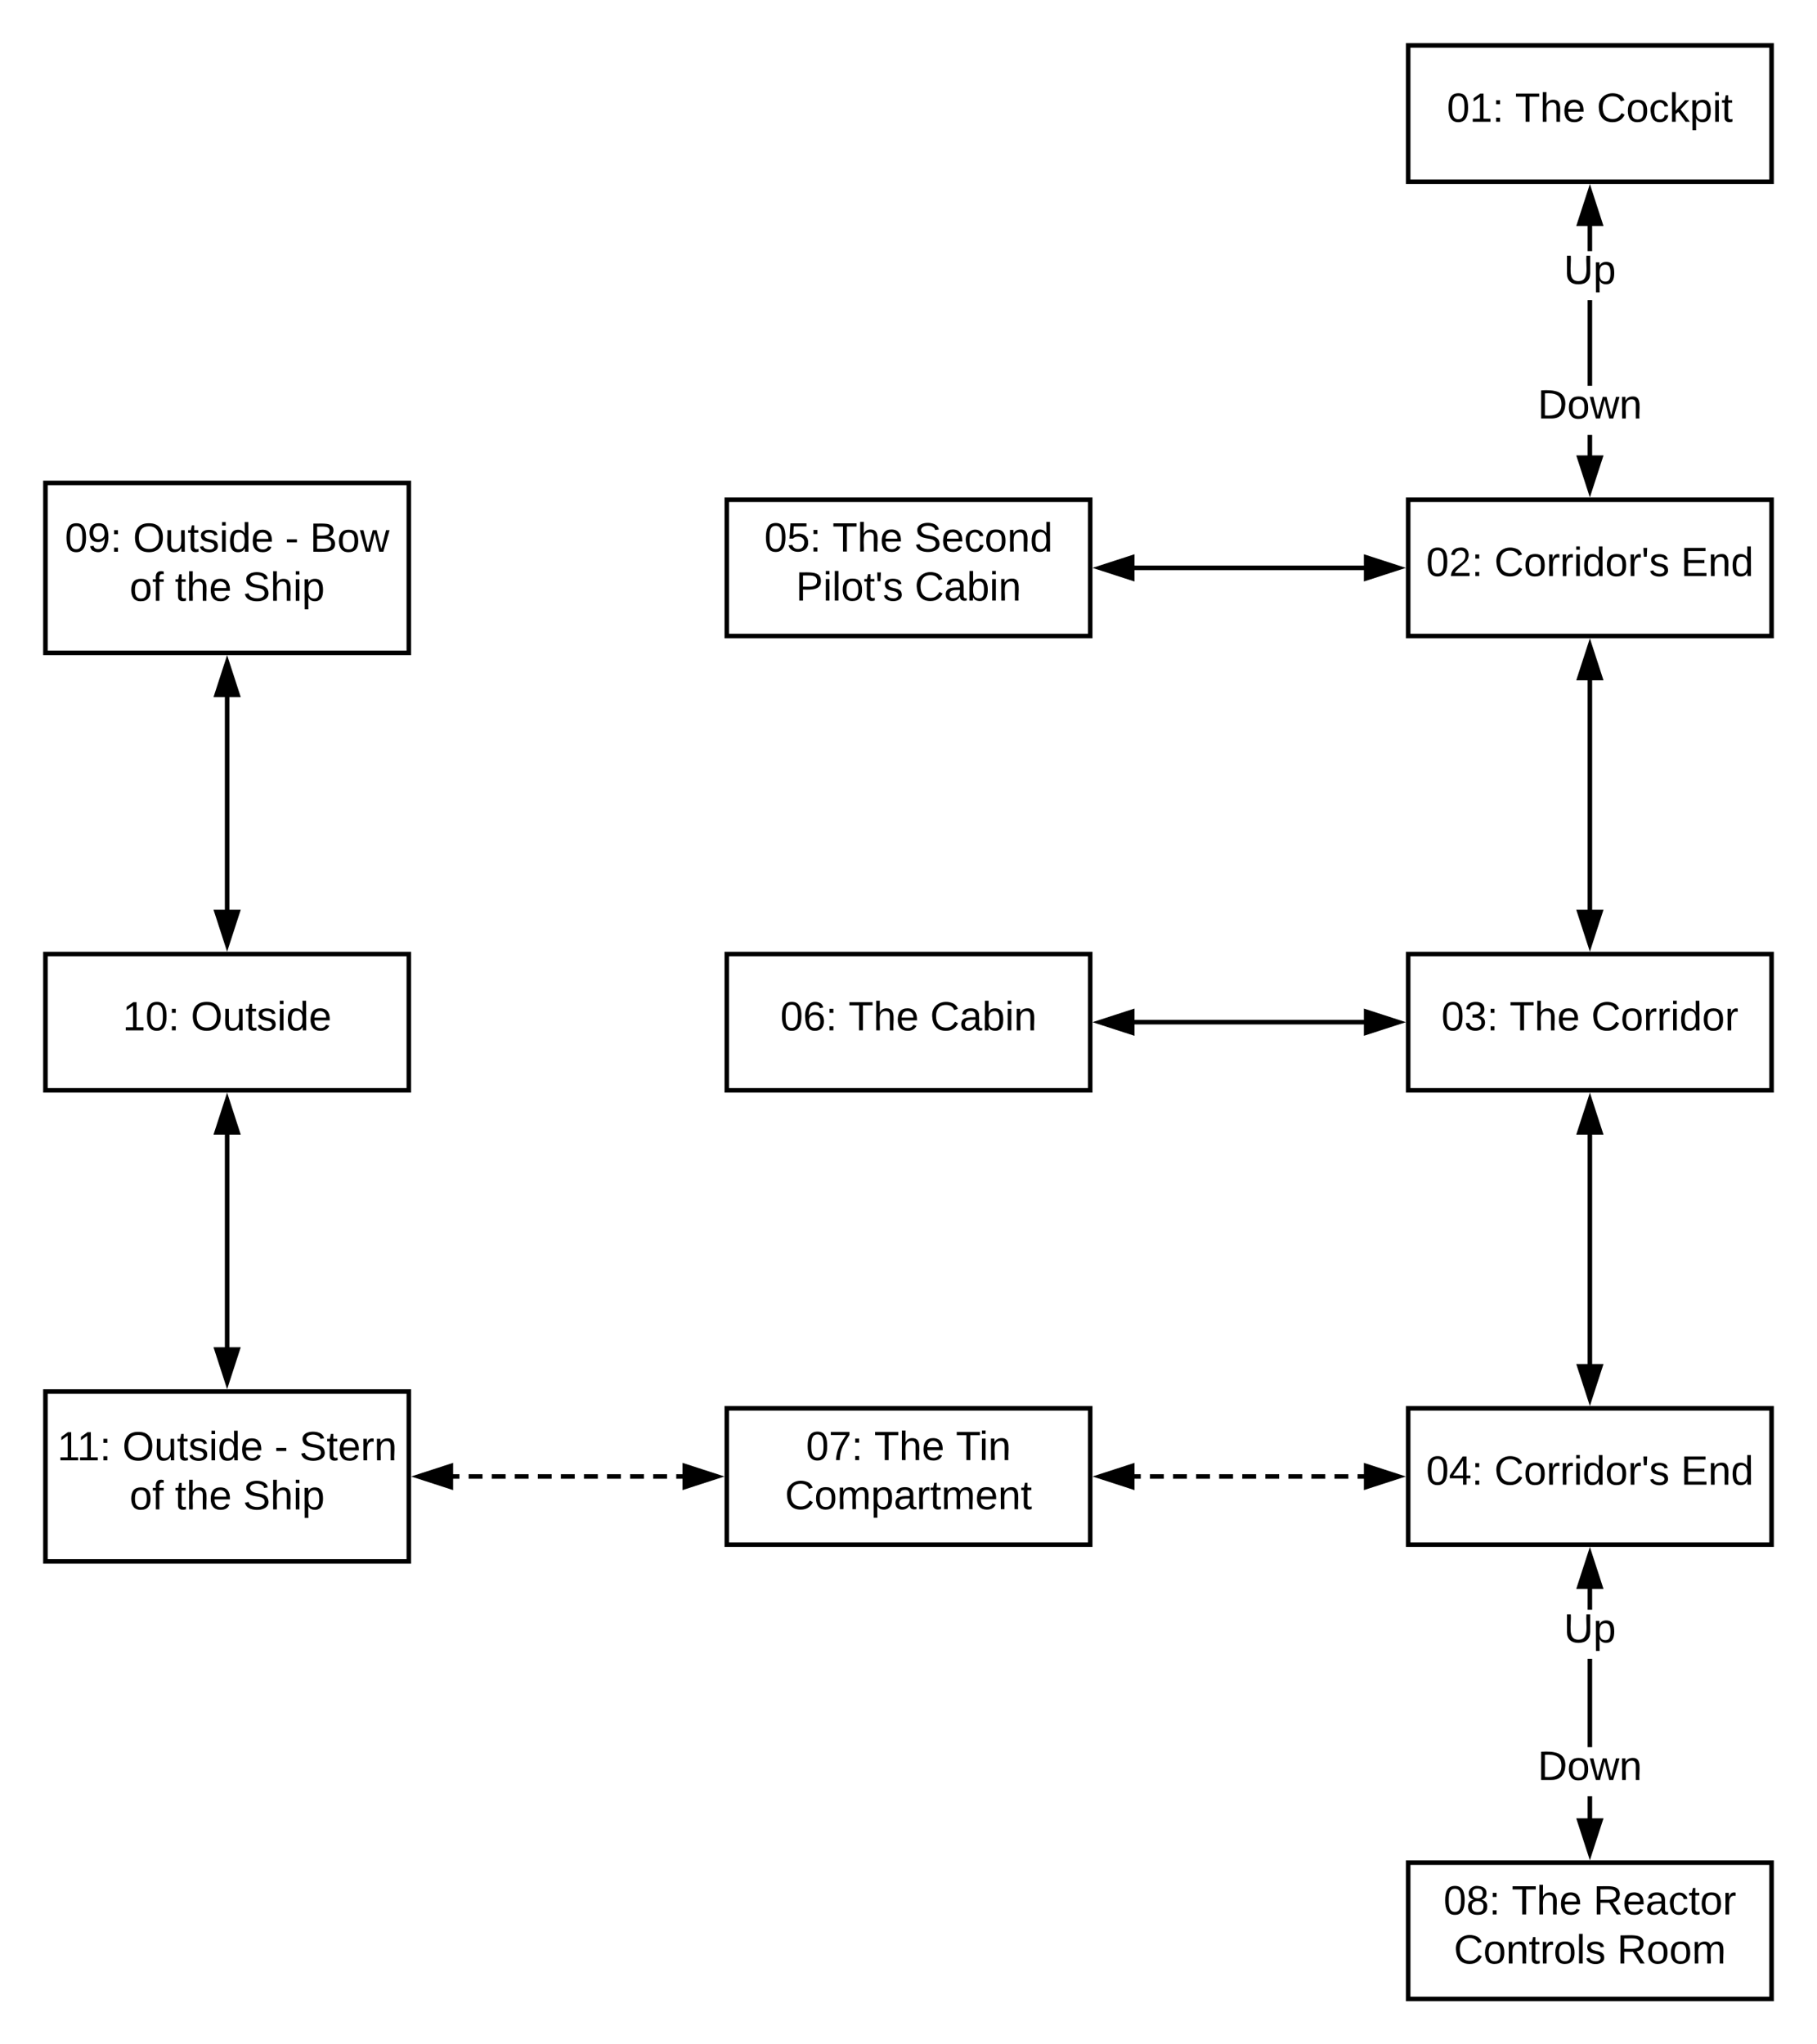 <svg xmlns="http://www.w3.org/2000/svg" xmlns:xlink="http://www.w3.org/1999/xlink" xmlns:lucid="lucid" width="800" height="900"><g transform="translate(-140 0)" lucid:page-tab-id="0_0"><path d="M460 420h160v60H460z" stroke="#000" stroke-width="2" fill-opacity="0"/><use xlink:href="#a" transform="matrix(1,0,0,1,465,425) translate(18.575 28.6)"/><use xlink:href="#b" transform="matrix(1,0,0,1,465,425) translate(48.575 28.6)"/><use xlink:href="#c" transform="matrix(1,0,0,1,465,425) translate(84.525 28.6)"/><path d="M460 220h160v60H460z" stroke="#000" stroke-width="2" fill-opacity="0"/><use xlink:href="#d" transform="matrix(1,0,0,1,465,225) translate(11.525 17.8)"/><use xlink:href="#b" transform="matrix(1,0,0,1,465,225) translate(41.525 17.8)"/><use xlink:href="#e" transform="matrix(1,0,0,1,465,225) translate(77.475 17.8)"/><use xlink:href="#f" transform="matrix(1,0,0,1,465,225) translate(25.4 39.4)"/><use xlink:href="#c" transform="matrix(1,0,0,1,465,225) translate(77.7 39.4)"/><path d="M460 620h160v60H460z" stroke="#000" stroke-width="2" fill-opacity="0"/><use xlink:href="#g" transform="matrix(1,0,0,1,465,625) translate(29.9 17.8)"/><use xlink:href="#b" transform="matrix(1,0,0,1,465,625) translate(59.9 17.8)"/><use xlink:href="#h" transform="matrix(1,0,0,1,465,625) translate(95.85 17.8)"/><use xlink:href="#i" transform="matrix(1,0,0,1,465,625) translate(20.6 39.4)"/><path d="M760 420h160v60H760z" stroke="#000" stroke-width="2" fill-opacity="0"/><use xlink:href="#j" transform="matrix(1,0,0,1,765,425) translate(9.65 28.6)"/><use xlink:href="#b" transform="matrix(1,0,0,1,765,425) translate(39.65 28.6)"/><use xlink:href="#k" transform="matrix(1,0,0,1,765,425) translate(75.6 28.6)"/><path d="M760 220h160v60H760z" stroke="#000" stroke-width="2" fill-opacity="0"/><use xlink:href="#l" transform="matrix(1,0,0,1,765,225) translate(2.925 28.6)"/><use xlink:href="#m" transform="matrix(1,0,0,1,765,225) translate(32.925 28.6)"/><use xlink:href="#n" transform="matrix(1,0,0,1,765,225) translate(115.075 28.6)"/><path d="M160 212.6h160v74.8H160z" stroke="#000" stroke-width="2" fill-opacity="0"/><use xlink:href="#o" transform="matrix(1,0,0,1,165,217.6) translate(3.575 25.3)"/><use xlink:href="#p" transform="matrix(1,0,0,1,165,217.6) translate(33.575 25.3)"/><use xlink:href="#q" transform="matrix(1,0,0,1,165,217.6) translate(100.525 25.3)"/><use xlink:href="#r" transform="matrix(1,0,0,1,165,217.6) translate(111.475 25.3)"/><use xlink:href="#s" transform="matrix(1,0,0,1,165,217.6) translate(32.025 46.9)"/><use xlink:href="#t" transform="matrix(1,0,0,1,165,217.6) translate(52.025 46.9)"/><use xlink:href="#u" transform="matrix(1,0,0,1,165,217.6) translate(82.025 46.9)"/><path d="M160 420h160v60H160z" stroke="#000" stroke-width="2" fill-opacity="0"/><use xlink:href="#v" transform="matrix(1,0,0,1,165,425) translate(29.025 28.6)"/><use xlink:href="#w" transform="matrix(1,0,0,1,165,425) translate(59.025 28.6)"/><path d="M160 612.6h160v74.8H160z" stroke="#000" stroke-width="2" fill-opacity="0"/><use xlink:href="#x" transform="matrix(1,0,0,1,165,617.6) translate(0.25 25.3)"/><use xlink:href="#p" transform="matrix(1,0,0,1,165,617.6) translate(28.9 25.3)"/><use xlink:href="#q" transform="matrix(1,0,0,1,165,617.6) translate(95.85 25.3)"/><use xlink:href="#y" transform="matrix(1,0,0,1,165,617.6) translate(106.8 25.3)"/><use xlink:href="#s" transform="matrix(1,0,0,1,165,617.6) translate(32.025 46.9)"/><use xlink:href="#t" transform="matrix(1,0,0,1,165,617.6) translate(52.025 46.9)"/><use xlink:href="#u" transform="matrix(1,0,0,1,165,617.6) translate(82.025 46.9)"/><path d="M760 620h160v60H760z" stroke="#000" stroke-width="2" fill-opacity="0"/><use xlink:href="#z" transform="matrix(1,0,0,1,765,625) translate(2.925 28.6)"/><use xlink:href="#m" transform="matrix(1,0,0,1,765,625) translate(32.925 28.6)"/><use xlink:href="#n" transform="matrix(1,0,0,1,765,625) translate(115.075 28.6)"/><path d="M760 20h160v60H760z" stroke="#000" stroke-width="2" fill-opacity="0"/><use xlink:href="#A" transform="matrix(1,0,0,1,765,25) translate(12.075 28.6)"/><use xlink:href="#b" transform="matrix(1,0,0,1,765,25) translate(42.075 28.6)"/><use xlink:href="#B" transform="matrix(1,0,0,1,765,25) translate(78.025 28.6)"/><path d="M760 820h160v60H760z" stroke="#000" stroke-width="2" fill-opacity="0"/><use xlink:href="#C" transform="matrix(1,0,0,1,765,825) translate(10.575 17.8)"/><use xlink:href="#b" transform="matrix(1,0,0,1,765,825) translate(40.575 17.8)"/><use xlink:href="#D" transform="matrix(1,0,0,1,765,825) translate(76.525 17.8)"/><use xlink:href="#E" transform="matrix(1,0,0,1,765,825) translate(15.125 39.4)"/><use xlink:href="#F" transform="matrix(1,0,0,1,765,825) translate(86.975 39.4)"/><path d="M639.24 450h101.52" stroke="#000" stroke-width="2" fill="none"/><path d="M638.5 454.64L624.24 450l14.26-4.64z"/><path d="M639.5 456l-18.5-6 18.5-6zm-12.03-6l10.03 3.26v-6.52zM755.76 450l-14.26 4.64v-9.28z"/><path d="M759 450l-18.5 6v-12zm-16.5 3.26l10.03-3.26-10.03-3.26z"/><path d="M639.24 250h101.52" stroke="#000" stroke-width="2" fill="none"/><path d="M638.5 254.64L624.24 250l14.26-4.64z"/><path d="M639.5 256l-18.5-6 18.5-6zm-12.03-6l10.03 3.26v-6.52zM755.76 250l-14.26 4.64v-9.28z"/><path d="M759 250l-18.5 6v-12zm-16.5 3.26l10.03-3.26-10.03-3.26z"/><path d="M740.76 650H639.24" fill="none"/><path d="M740.76 650h-3.04m-4.06 0h-6.1m-4.06 0h-6.1m-4.05 0h-6.1m-4.05 0h-6.1m-4.05 0h-6.1m-4.06 0h-6.1m-4.06 0h-6.1m-4.05 0h-6.1m-4.07 0h-6.1m-4.05 0h-3.04" stroke="#000" stroke-width="2" fill="none"/><path d="M755.76 650l-14.26 4.64v-9.28z"/><path d="M759 650l-18.5 6v-12zm-16.5 3.26l10.03-3.26-10.03-3.26zM638.5 654.64L624.24 650l14.26-4.64z"/><path d="M639.5 656l-18.5-6 18.5-6zm-12.03-6l10.03 3.26v-6.52z"/><path d="M840 299.24v101.52" stroke="#000" stroke-width="2" fill="none"/><path d="M844.64 298.5h-9.28l4.64-14.26z"/><path d="M846 299.5h-12l6-18.5zm-9.26-2h6.52L840 287.47zM840 415.76l-4.64-14.26h9.28z"/><path d="M840 419l-6-18.5h12zm-3.26-16.5l3.26 10.03 3.26-10.03z"/><path d="M840 499.24v101.52" stroke="#000" stroke-width="2" fill="none"/><path d="M844.64 498.5h-9.28l4.64-14.26z"/><path d="M846 499.5h-12l6-18.5zm-9.26-2h6.52L840 487.47zM840 615.76l-4.64-14.26h9.28z"/><path d="M840 619l-6-18.5h12zm-3.26-16.5l3.26 10.03 3.26-10.03z"/><path d="M339.24 650h101.52" fill="none"/><path d="M339.24 650h3.04m4.06 0h6.1m4.06 0h6.1m4.05 0h6.1m4.05 0h6.1m4.05 0h6.1m4.06 0h6.1m4.06 0h6.1m4.05 0h6.1m4.07 0h6.1m4.05 0h3.04" stroke="#000" stroke-width="2" fill="none"/><path d="M338.5 654.64L324.24 650l14.26-4.64z"/><path d="M339.5 656l-18.5-6 18.5-6zm-12.03-6l10.03 3.26v-6.52zM455.76 650l-14.26 4.64v-9.28z"/><path d="M459 650l-18.5 6v-12zm-16.5 3.26l10.03-3.26-10.03-3.26z"/><path d="M240 499.24v94.12" stroke="#000" stroke-width="2" fill="none"/><path d="M244.64 498.5h-9.28l4.64-14.26z"/><path d="M246 499.5h-12l6-18.5zm-9.26-2h6.52L240 487.47zM240 608.36l-4.64-14.26h9.28z"/><path d="M240 611.6l-6-18.5h12zm-3.26-16.5l3.26 10.03 3.26-10.03z"/><path d="M240 306.64v94.12" stroke="#000" stroke-width="2" fill="none"/><path d="M244.64 305.9h-9.28l4.64-14.26z"/><path d="M246 306.9h-12l6-18.5zm-9.26-2h6.52L240 294.87zM240 415.76l-4.64-14.26h9.28z"/><path d="M240 419l-6-18.5h12zm-3.26-16.5l3.26 10.03 3.26-10.03zM841 200.76h-2v-9.32h2zm0-30.92h-2v-37.67h2zm0-59.27h-2V99.24h2zM840 215.76l-4.64-14.26h9.28z"/><path d="M840 219l-6-18.5h12zm-3.26-16.5l3.26 10.03 3.26-10.03zM844.64 98.5h-9.28L840 84.24z"/><path d="M846 99.5h-12l6-18.5zm-9.26-2h6.52L840 87.47z"/><g><use xlink:href="#G" transform="matrix(1,0,0,1,828.525,110.57) translate(0 14.4)"/></g><g><use xlink:href="#H" transform="matrix(1,0,0,1,817.05,169.837) translate(0 14.4)"/></g><path d="M841 800.76h-2v-9.98h2zm0-31.58h-2v-38.92h2zm0-60.52h-2v-9.42h2zM844.64 698.5h-9.28l4.64-14.26z"/><path d="M846 699.5h-12l6-18.5zm-9.26-2h6.52L840 687.47zM840 815.76l-4.64-14.26h9.28z"/><path d="M840 819l-6-18.5h12zm-3.26-16.5l3.26 10.03 3.26-10.03z"/><g><use xlink:href="#H" transform="matrix(1,0,0,1,817.05,769.185) translate(0 14.4)"/></g><g><use xlink:href="#G" transform="matrix(1,0,0,1,828.525,708.657) translate(0 14.4)"/></g><defs><path d="M101-251c68 0 85 55 85 127S166 4 100 4C33 4 14-52 14-124c0-73 17-127 87-127zm-1 229c47 0 54-49 54-102s-4-102-53-102c-51 0-55 48-55 102 0 53 5 102 54 102" id="I"/><path d="M110-160c48 1 74 30 74 79 0 53-28 85-80 85-65 0-83-55-86-122-5-90 50-162 133-122 14 7 22 21 27 39l-31 6c-5-40-67-38-82-6-9 19-15 44-15 74 11-20 30-34 60-33zm-7 138c34 0 49-23 49-58s-16-56-50-56c-29 0-50 16-49 49 1 36 15 65 50 65" id="J"/><path d="M33-154v-36h34v36H33zM33 0v-36h34V0H33" id="K"/><g id="a"><use transform="matrix(0.05,0,0,0.05,0,0)" xlink:href="#I"/><use transform="matrix(0.05,0,0,0.05,10,0)" xlink:href="#J"/><use transform="matrix(0.05,0,0,0.05,20,0)" xlink:href="#K"/></g><path d="M127-220V0H93v-220H8v-28h204v28h-85" id="L"/><path d="M106-169C34-169 62-67 57 0H25v-261h32l-1 103c12-21 28-36 61-36 89 0 53 116 60 194h-32v-121c2-32-8-49-39-48" id="M"/><path d="M100-194c63 0 86 42 84 106H49c0 40 14 67 53 68 26 1 43-12 49-29l28 8c-11 28-37 45-77 45C44 4 14-33 15-96c1-61 26-98 85-98zm52 81c6-60-76-77-97-28-3 7-6 17-6 28h103" id="N"/><g id="b"><use transform="matrix(0.05,0,0,0.05,0,0)" xlink:href="#L"/><use transform="matrix(0.05,0,0,0.05,10.95,0)" xlink:href="#M"/><use transform="matrix(0.05,0,0,0.05,20.95,0)" xlink:href="#N"/></g><path d="M212-179c-10-28-35-45-73-45-59 0-87 40-87 99 0 60 29 101 89 101 43 0 62-24 78-52l27 14C228-24 195 4 139 4 59 4 22-46 18-125c-6-104 99-153 187-111 19 9 31 26 39 46" id="O"/><path d="M141-36C126-15 110 5 73 4 37 3 15-17 15-53c-1-64 63-63 125-63 3-35-9-54-41-54-24 1-41 7-42 31l-33-3c5-37 33-52 76-52 45 0 72 20 72 64v82c-1 20 7 32 28 27v20c-31 9-61-2-59-35zM48-53c0 20 12 33 32 33 41-3 63-29 60-74-43 2-92-5-92 41" id="P"/><path d="M115-194c53 0 69 39 70 98 0 66-23 100-70 100C84 3 66-7 56-30L54 0H23l1-261h32v101c10-23 28-34 59-34zm-8 174c40 0 45-34 45-75 0-40-5-75-45-74-42 0-51 32-51 76 0 43 10 73 51 73" id="Q"/><path d="M24-231v-30h32v30H24zM24 0v-190h32V0H24" id="R"/><path d="M117-194c89-4 53 116 60 194h-32v-121c0-31-8-49-39-48C34-167 62-67 57 0H25l-1-190h30c1 10-1 24 2 32 11-22 29-35 61-36" id="S"/><g id="c"><use transform="matrix(0.05,0,0,0.05,0,0)" xlink:href="#O"/><use transform="matrix(0.05,0,0,0.05,12.95,0)" xlink:href="#P"/><use transform="matrix(0.05,0,0,0.05,22.95,0)" xlink:href="#Q"/><use transform="matrix(0.05,0,0,0.05,32.95,0)" xlink:href="#R"/><use transform="matrix(0.05,0,0,0.05,36.9,0)" xlink:href="#S"/></g><path d="M54-142c48-35 137-8 131 61C196 18 31 33 14-55l32-4c7 23 22 37 52 37 35-1 51-22 54-58 4-55-73-65-99-34H22l8-134h141v27H59" id="T"/><g id="d"><use transform="matrix(0.05,0,0,0.05,0,0)" xlink:href="#I"/><use transform="matrix(0.05,0,0,0.05,10,0)" xlink:href="#T"/><use transform="matrix(0.05,0,0,0.05,20,0)" xlink:href="#K"/></g><path d="M185-189c-5-48-123-54-124 2 14 75 158 14 163 119 3 78-121 87-175 55-17-10-28-26-33-46l33-7c5 56 141 63 141-1 0-78-155-14-162-118-5-82 145-84 179-34 5 7 8 16 11 25" id="U"/><path d="M96-169c-40 0-48 33-48 73s9 75 48 75c24 0 41-14 43-38l32 2c-6 37-31 61-74 61-59 0-76-41-82-99-10-93 101-131 147-64 4 7 5 14 7 22l-32 3c-4-21-16-35-41-35" id="V"/><path d="M100-194c62-1 85 37 85 99 1 63-27 99-86 99S16-35 15-95c0-66 28-99 85-99zM99-20c44 1 53-31 53-75 0-43-8-75-51-75s-53 32-53 75 10 74 51 75" id="W"/><path d="M85-194c31 0 48 13 60 33l-1-100h32l1 261h-30c-2-10 0-23-3-31C134-8 116 4 85 4 32 4 16-35 15-94c0-66 23-100 70-100zm9 24c-40 0-46 34-46 75 0 40 6 74 45 74 42 0 51-32 51-76 0-42-9-74-50-73" id="X"/><g id="e"><use transform="matrix(0.05,0,0,0.05,0,0)" xlink:href="#U"/><use transform="matrix(0.05,0,0,0.05,12,0)" xlink:href="#N"/><use transform="matrix(0.05,0,0,0.05,22,0)" xlink:href="#V"/><use transform="matrix(0.05,0,0,0.05,31,0)" xlink:href="#W"/><use transform="matrix(0.05,0,0,0.05,41,0)" xlink:href="#S"/><use transform="matrix(0.05,0,0,0.05,51,0)" xlink:href="#X"/></g><path d="M30-248c87 1 191-15 191 75 0 78-77 80-158 76V0H30v-248zm33 125c57 0 124 11 124-50 0-59-68-47-124-48v98" id="Y"/><path d="M24 0v-261h32V0H24" id="Z"/><path d="M59-47c-2 24 18 29 38 22v24C64 9 27 4 27-40v-127H5v-23h24l9-43h21v43h35v23H59v120" id="aa"/><path d="M47-170H22l-4-78h33" id="ab"/><path d="M135-143c-3-34-86-38-87 0 15 53 115 12 119 90S17 21 10-45l28-5c4 36 97 45 98 0-10-56-113-15-118-90-4-57 82-63 122-42 12 7 21 19 24 35" id="ac"/><g id="f"><use transform="matrix(0.05,0,0,0.05,0,0)" xlink:href="#Y"/><use transform="matrix(0.05,0,0,0.05,12,0)" xlink:href="#R"/><use transform="matrix(0.05,0,0,0.05,15.95,0)" xlink:href="#Z"/><use transform="matrix(0.05,0,0,0.05,19.9,0)" xlink:href="#W"/><use transform="matrix(0.05,0,0,0.05,29.9,0)" xlink:href="#aa"/><use transform="matrix(0.05,0,0,0.05,34.9,0)" xlink:href="#ab"/><use transform="matrix(0.05,0,0,0.05,38.3,0)" xlink:href="#ac"/></g><path d="M64 0c3-98 48-159 88-221H18v-27h164v26C143-157 98-101 97 0H64" id="ad"/><g id="g"><use transform="matrix(0.05,0,0,0.05,0,0)" xlink:href="#I"/><use transform="matrix(0.05,0,0,0.05,10,0)" xlink:href="#ad"/><use transform="matrix(0.05,0,0,0.05,20,0)" xlink:href="#K"/></g><g id="h"><use transform="matrix(0.05,0,0,0.05,0,0)" xlink:href="#L"/><use transform="matrix(0.05,0,0,0.05,10.3,0)" xlink:href="#R"/><use transform="matrix(0.05,0,0,0.05,14.25,0)" xlink:href="#S"/></g><path d="M210-169c-67 3-38 105-44 169h-31v-121c0-29-5-50-35-48C34-165 62-65 56 0H25l-1-190h30c1 10-1 24 2 32 10-44 99-50 107 0 11-21 27-35 58-36 85-2 47 119 55 194h-31v-121c0-29-5-49-35-48" id="ae"/><path d="M115-194c55 1 70 41 70 98S169 2 115 4C84 4 66-9 55-30l1 105H24l-1-265h31l2 30c10-21 28-34 59-34zm-8 174c40 0 45-34 45-75s-6-73-45-74c-42 0-51 32-51 76 0 43 10 73 51 73" id="af"/><path d="M114-163C36-179 61-72 57 0H25l-1-190h30c1 12-1 29 2 39 6-27 23-49 58-41v29" id="ag"/><g id="i"><use transform="matrix(0.05,0,0,0.05,0,0)" xlink:href="#O"/><use transform="matrix(0.05,0,0,0.05,12.95,0)" xlink:href="#W"/><use transform="matrix(0.05,0,0,0.05,22.95,0)" xlink:href="#ae"/><use transform="matrix(0.05,0,0,0.05,37.9,0)" xlink:href="#af"/><use transform="matrix(0.05,0,0,0.05,47.9,0)" xlink:href="#P"/><use transform="matrix(0.05,0,0,0.05,57.9,0)" xlink:href="#ag"/><use transform="matrix(0.05,0,0,0.05,63.85,0)" xlink:href="#aa"/><use transform="matrix(0.05,0,0,0.05,68.85,0)" xlink:href="#ae"/><use transform="matrix(0.05,0,0,0.05,83.8,0)" xlink:href="#N"/><use transform="matrix(0.05,0,0,0.05,93.8,0)" xlink:href="#S"/><use transform="matrix(0.05,0,0,0.05,103.8,0)" xlink:href="#aa"/></g><path d="M126-127c33 6 58 20 58 59 0 88-139 92-164 29-3-8-5-16-6-25l32-3c6 27 21 44 54 44 32 0 52-15 52-46 0-38-36-46-79-43v-28c39 1 72-4 72-42 0-27-17-43-46-43-28 0-47 15-49 41l-32-3c6-42 35-63 81-64 48-1 79 21 79 65 0 36-21 52-52 59" id="ah"/><g id="j"><use transform="matrix(0.05,0,0,0.05,0,0)" xlink:href="#I"/><use transform="matrix(0.05,0,0,0.05,10,0)" xlink:href="#ah"/><use transform="matrix(0.05,0,0,0.05,20,0)" xlink:href="#K"/></g><g id="k"><use transform="matrix(0.05,0,0,0.05,0,0)" xlink:href="#O"/><use transform="matrix(0.05,0,0,0.05,12.95,0)" xlink:href="#W"/><use transform="matrix(0.05,0,0,0.05,22.95,0)" xlink:href="#ag"/><use transform="matrix(0.05,0,0,0.05,28.9,0)" xlink:href="#ag"/><use transform="matrix(0.05,0,0,0.05,34.85,0)" xlink:href="#R"/><use transform="matrix(0.05,0,0,0.05,38.8,0)" xlink:href="#X"/><use transform="matrix(0.05,0,0,0.05,48.8,0)" xlink:href="#W"/><use transform="matrix(0.05,0,0,0.05,58.8,0)" xlink:href="#ag"/></g><path d="M101-251c82-7 93 87 43 132L82-64C71-53 59-42 53-27h129V0H18c2-99 128-94 128-182 0-28-16-43-45-43s-46 15-49 41l-32-3c6-41 34-60 81-64" id="ai"/><g id="l"><use transform="matrix(0.05,0,0,0.05,0,0)" xlink:href="#I"/><use transform="matrix(0.05,0,0,0.05,10,0)" xlink:href="#ai"/><use transform="matrix(0.05,0,0,0.05,20,0)" xlink:href="#K"/></g><g id="m"><use transform="matrix(0.05,0,0,0.05,0,0)" xlink:href="#O"/><use transform="matrix(0.05,0,0,0.05,12.95,0)" xlink:href="#W"/><use transform="matrix(0.05,0,0,0.05,22.95,0)" xlink:href="#ag"/><use transform="matrix(0.05,0,0,0.05,28.9,0)" xlink:href="#ag"/><use transform="matrix(0.05,0,0,0.05,34.85,0)" xlink:href="#R"/><use transform="matrix(0.05,0,0,0.05,38.8,0)" xlink:href="#X"/><use transform="matrix(0.05,0,0,0.05,48.8,0)" xlink:href="#W"/><use transform="matrix(0.05,0,0,0.05,58.8,0)" xlink:href="#ag"/><use transform="matrix(0.05,0,0,0.05,64.75,0)" xlink:href="#ab"/><use transform="matrix(0.05,0,0,0.05,68.15,0)" xlink:href="#ac"/></g><path d="M30 0v-248h187v28H63v79h144v27H63v87h162V0H30" id="aj"/><g id="n"><use transform="matrix(0.05,0,0,0.05,0,0)" xlink:href="#aj"/><use transform="matrix(0.05,0,0,0.05,12,0)" xlink:href="#S"/><use transform="matrix(0.05,0,0,0.05,22,0)" xlink:href="#X"/></g><path d="M99-251c64 0 84 50 84 122C183-37 130 33 47-8c-14-7-20-23-25-40l30-5c6 39 69 39 84 7 9-19 16-44 16-74-10 22-31 35-62 35-49 0-73-33-73-83 0-54 28-83 82-83zm-1 141c31-1 51-18 51-49 0-36-14-67-51-67-34 0-49 23-49 58 0 34 15 58 49 58" id="ak"/><g id="o"><use transform="matrix(0.05,0,0,0.05,0,0)" xlink:href="#I"/><use transform="matrix(0.05,0,0,0.05,10,0)" xlink:href="#ak"/><use transform="matrix(0.05,0,0,0.05,20,0)" xlink:href="#K"/></g><path d="M140-251c81 0 123 46 123 126C263-46 219 4 140 4 59 4 17-45 17-125s42-126 123-126zm0 227c63 0 89-41 89-101s-29-99-89-99c-61 0-89 39-89 99S79-25 140-24" id="al"/><path d="M84 4C-5 8 30-112 23-190h32v120c0 31 7 50 39 49 72-2 45-101 50-169h31l1 190h-30c-1-10 1-25-2-33-11 22-28 36-60 37" id="am"/><g id="p"><use transform="matrix(0.05,0,0,0.05,0,0)" xlink:href="#al"/><use transform="matrix(0.05,0,0,0.05,14,0)" xlink:href="#am"/><use transform="matrix(0.05,0,0,0.05,24,0)" xlink:href="#aa"/><use transform="matrix(0.05,0,0,0.05,29,0)" xlink:href="#ac"/><use transform="matrix(0.05,0,0,0.05,38,0)" xlink:href="#R"/><use transform="matrix(0.05,0,0,0.05,41.95,0)" xlink:href="#X"/><use transform="matrix(0.05,0,0,0.05,51.95,0)" xlink:href="#N"/></g><path d="M16-82v-28h88v28H16" id="an"/><use transform="matrix(0.05,0,0,0.05,0,0)" xlink:href="#an" id="q"/><path d="M160-131c35 5 61 23 61 61C221 17 115-2 30 0v-248c76 3 177-17 177 60 0 33-19 50-47 57zm-97-11c50-1 110 9 110-42 0-47-63-36-110-37v79zm0 115c55-2 124 14 124-45 0-56-70-42-124-44v89" id="ao"/><path d="M206 0h-36l-40-164L89 0H53L-1-190h32L70-26l43-164h34l41 164 42-164h31" id="ap"/><g id="r"><use transform="matrix(0.05,0,0,0.05,0,0)" xlink:href="#ao"/><use transform="matrix(0.05,0,0,0.05,12,0)" xlink:href="#W"/><use transform="matrix(0.05,0,0,0.05,22,0)" xlink:href="#ap"/></g><path d="M101-234c-31-9-42 10-38 44h38v23H63V0H32v-167H5v-23h27c-7-52 17-82 69-68v24" id="aq"/><g id="s"><use transform="matrix(0.05,0,0,0.05,0,0)" xlink:href="#W"/><use transform="matrix(0.05,0,0,0.05,10,0)" xlink:href="#aq"/></g><g id="t"><use transform="matrix(0.05,0,0,0.05,0,0)" xlink:href="#aa"/><use transform="matrix(0.05,0,0,0.05,5,0)" xlink:href="#M"/><use transform="matrix(0.05,0,0,0.05,15,0)" xlink:href="#N"/></g><g id="u"><use transform="matrix(0.05,0,0,0.05,0,0)" xlink:href="#U"/><use transform="matrix(0.05,0,0,0.05,12,0)" xlink:href="#M"/><use transform="matrix(0.05,0,0,0.05,22,0)" xlink:href="#R"/><use transform="matrix(0.05,0,0,0.05,25.95,0)" xlink:href="#af"/></g><path d="M27 0v-27h64v-190l-56 39v-29l58-41h29v221h61V0H27" id="ar"/><g id="v"><use transform="matrix(0.05,0,0,0.05,0,0)" xlink:href="#ar"/><use transform="matrix(0.05,0,0,0.05,10,0)" xlink:href="#I"/><use transform="matrix(0.05,0,0,0.05,20,0)" xlink:href="#K"/></g><g id="w"><use transform="matrix(0.05,0,0,0.05,0,0)" xlink:href="#al"/><use transform="matrix(0.05,0,0,0.05,14,0)" xlink:href="#am"/><use transform="matrix(0.05,0,0,0.05,24,0)" xlink:href="#aa"/><use transform="matrix(0.05,0,0,0.05,29,0)" xlink:href="#ac"/><use transform="matrix(0.05,0,0,0.05,38,0)" xlink:href="#R"/><use transform="matrix(0.05,0,0,0.05,41.95,0)" xlink:href="#X"/><use transform="matrix(0.05,0,0,0.05,51.95,0)" xlink:href="#N"/></g><g id="x"><use transform="matrix(0.05,0,0,0.05,0,0)" xlink:href="#ar"/><use transform="matrix(0.05,0,0,0.05,8.65,0)" xlink:href="#ar"/><use transform="matrix(0.05,0,0,0.05,18.65,0)" xlink:href="#K"/></g><g id="y"><use transform="matrix(0.05,0,0,0.05,0,0)" xlink:href="#U"/><use transform="matrix(0.05,0,0,0.05,12,0)" xlink:href="#aa"/><use transform="matrix(0.05,0,0,0.05,17,0)" xlink:href="#N"/><use transform="matrix(0.05,0,0,0.05,27,0)" xlink:href="#ag"/><use transform="matrix(0.05,0,0,0.05,32.95,0)" xlink:href="#S"/></g><path d="M155-56V0h-30v-56H8v-25l114-167h33v167h35v25h-35zm-30-156c-27 46-58 90-88 131h88v-131" id="as"/><g id="z"><use transform="matrix(0.05,0,0,0.05,0,0)" xlink:href="#I"/><use transform="matrix(0.05,0,0,0.05,10,0)" xlink:href="#as"/><use transform="matrix(0.05,0,0,0.05,20,0)" xlink:href="#K"/></g><g id="A"><use transform="matrix(0.05,0,0,0.05,0,0)" xlink:href="#I"/><use transform="matrix(0.05,0,0,0.05,10,0)" xlink:href="#ar"/><use transform="matrix(0.05,0,0,0.05,20,0)" xlink:href="#K"/></g><path d="M143 0L79-87 56-68V0H24v-261h32v163l83-92h37l-77 82L181 0h-38" id="at"/><g id="B"><use transform="matrix(0.05,0,0,0.05,0,0)" xlink:href="#O"/><use transform="matrix(0.05,0,0,0.05,12.95,0)" xlink:href="#W"/><use transform="matrix(0.05,0,0,0.05,22.95,0)" xlink:href="#V"/><use transform="matrix(0.05,0,0,0.05,31.95,0)" xlink:href="#at"/><use transform="matrix(0.05,0,0,0.05,40.95,0)" xlink:href="#af"/><use transform="matrix(0.05,0,0,0.05,50.95,0)" xlink:href="#R"/><use transform="matrix(0.05,0,0,0.05,54.9,0)" xlink:href="#aa"/></g><path d="M134-131c28 9 52 24 51 62-1 50-34 73-85 73S17-19 16-69c0-36 21-54 49-61-75-25-45-126 34-121 46 3 78 18 79 63 0 33-17 51-44 57zm-34-11c31 1 46-15 46-44 0-28-17-43-47-42-29 0-46 13-45 42 1 28 16 44 46 44zm1 122c35 0 51-18 51-52 0-30-18-46-53-46-33 0-51 17-51 47 0 34 19 51 53 51" id="au"/><g id="C"><use transform="matrix(0.05,0,0,0.05,0,0)" xlink:href="#I"/><use transform="matrix(0.05,0,0,0.05,10,0)" xlink:href="#au"/><use transform="matrix(0.05,0,0,0.05,20,0)" xlink:href="#K"/></g><path d="M233-177c-1 41-23 64-60 70L243 0h-38l-65-103H63V0H30v-248c88 3 205-21 203 71zM63-129c60-2 137 13 137-47 0-61-80-42-137-45v92" id="av"/><g id="D"><use transform="matrix(0.05,0,0,0.05,0,0)" xlink:href="#av"/><use transform="matrix(0.05,0,0,0.05,12.95,0)" xlink:href="#N"/><use transform="matrix(0.05,0,0,0.05,22.95,0)" xlink:href="#P"/><use transform="matrix(0.05,0,0,0.05,32.95,0)" xlink:href="#V"/><use transform="matrix(0.05,0,0,0.05,41.95,0)" xlink:href="#aa"/><use transform="matrix(0.05,0,0,0.05,46.95,0)" xlink:href="#W"/><use transform="matrix(0.05,0,0,0.05,56.95,0)" xlink:href="#ag"/></g><g id="E"><use transform="matrix(0.05,0,0,0.05,0,0)" xlink:href="#O"/><use transform="matrix(0.05,0,0,0.05,12.95,0)" xlink:href="#W"/><use transform="matrix(0.05,0,0,0.05,22.95,0)" xlink:href="#S"/><use transform="matrix(0.05,0,0,0.05,32.95,0)" xlink:href="#aa"/><use transform="matrix(0.05,0,0,0.05,37.95,0)" xlink:href="#ag"/><use transform="matrix(0.05,0,0,0.05,43.9,0)" xlink:href="#W"/><use transform="matrix(0.05,0,0,0.05,53.9,0)" xlink:href="#Z"/><use transform="matrix(0.05,0,0,0.05,57.85,0)" xlink:href="#ac"/></g><g id="F"><use transform="matrix(0.05,0,0,0.05,0,0)" xlink:href="#av"/><use transform="matrix(0.05,0,0,0.05,12.95,0)" xlink:href="#W"/><use transform="matrix(0.05,0,0,0.05,22.95,0)" xlink:href="#W"/><use transform="matrix(0.05,0,0,0.05,32.95,0)" xlink:href="#ae"/></g><path d="M232-93c-1 65-40 97-104 97C67 4 28-28 28-90v-158h33c8 89-33 224 67 224 102 0 64-133 71-224h33v155" id="aw"/><g id="G"><use transform="matrix(0.05,0,0,0.05,0,0)" xlink:href="#aw"/><use transform="matrix(0.05,0,0,0.05,12.95,0)" xlink:href="#af"/></g><path d="M30-248c118-7 216 8 213 122C240-48 200 0 122 0H30v-248zM63-27c89 8 146-16 146-99s-60-101-146-95v194" id="ax"/><g id="H"><use transform="matrix(0.05,0,0,0.05,0,0)" xlink:href="#ax"/><use transform="matrix(0.05,0,0,0.05,12.95,0)" xlink:href="#W"/><use transform="matrix(0.05,0,0,0.05,22.95,0)" xlink:href="#ap"/><use transform="matrix(0.05,0,0,0.05,35.9,0)" xlink:href="#S"/></g></defs></g></svg>